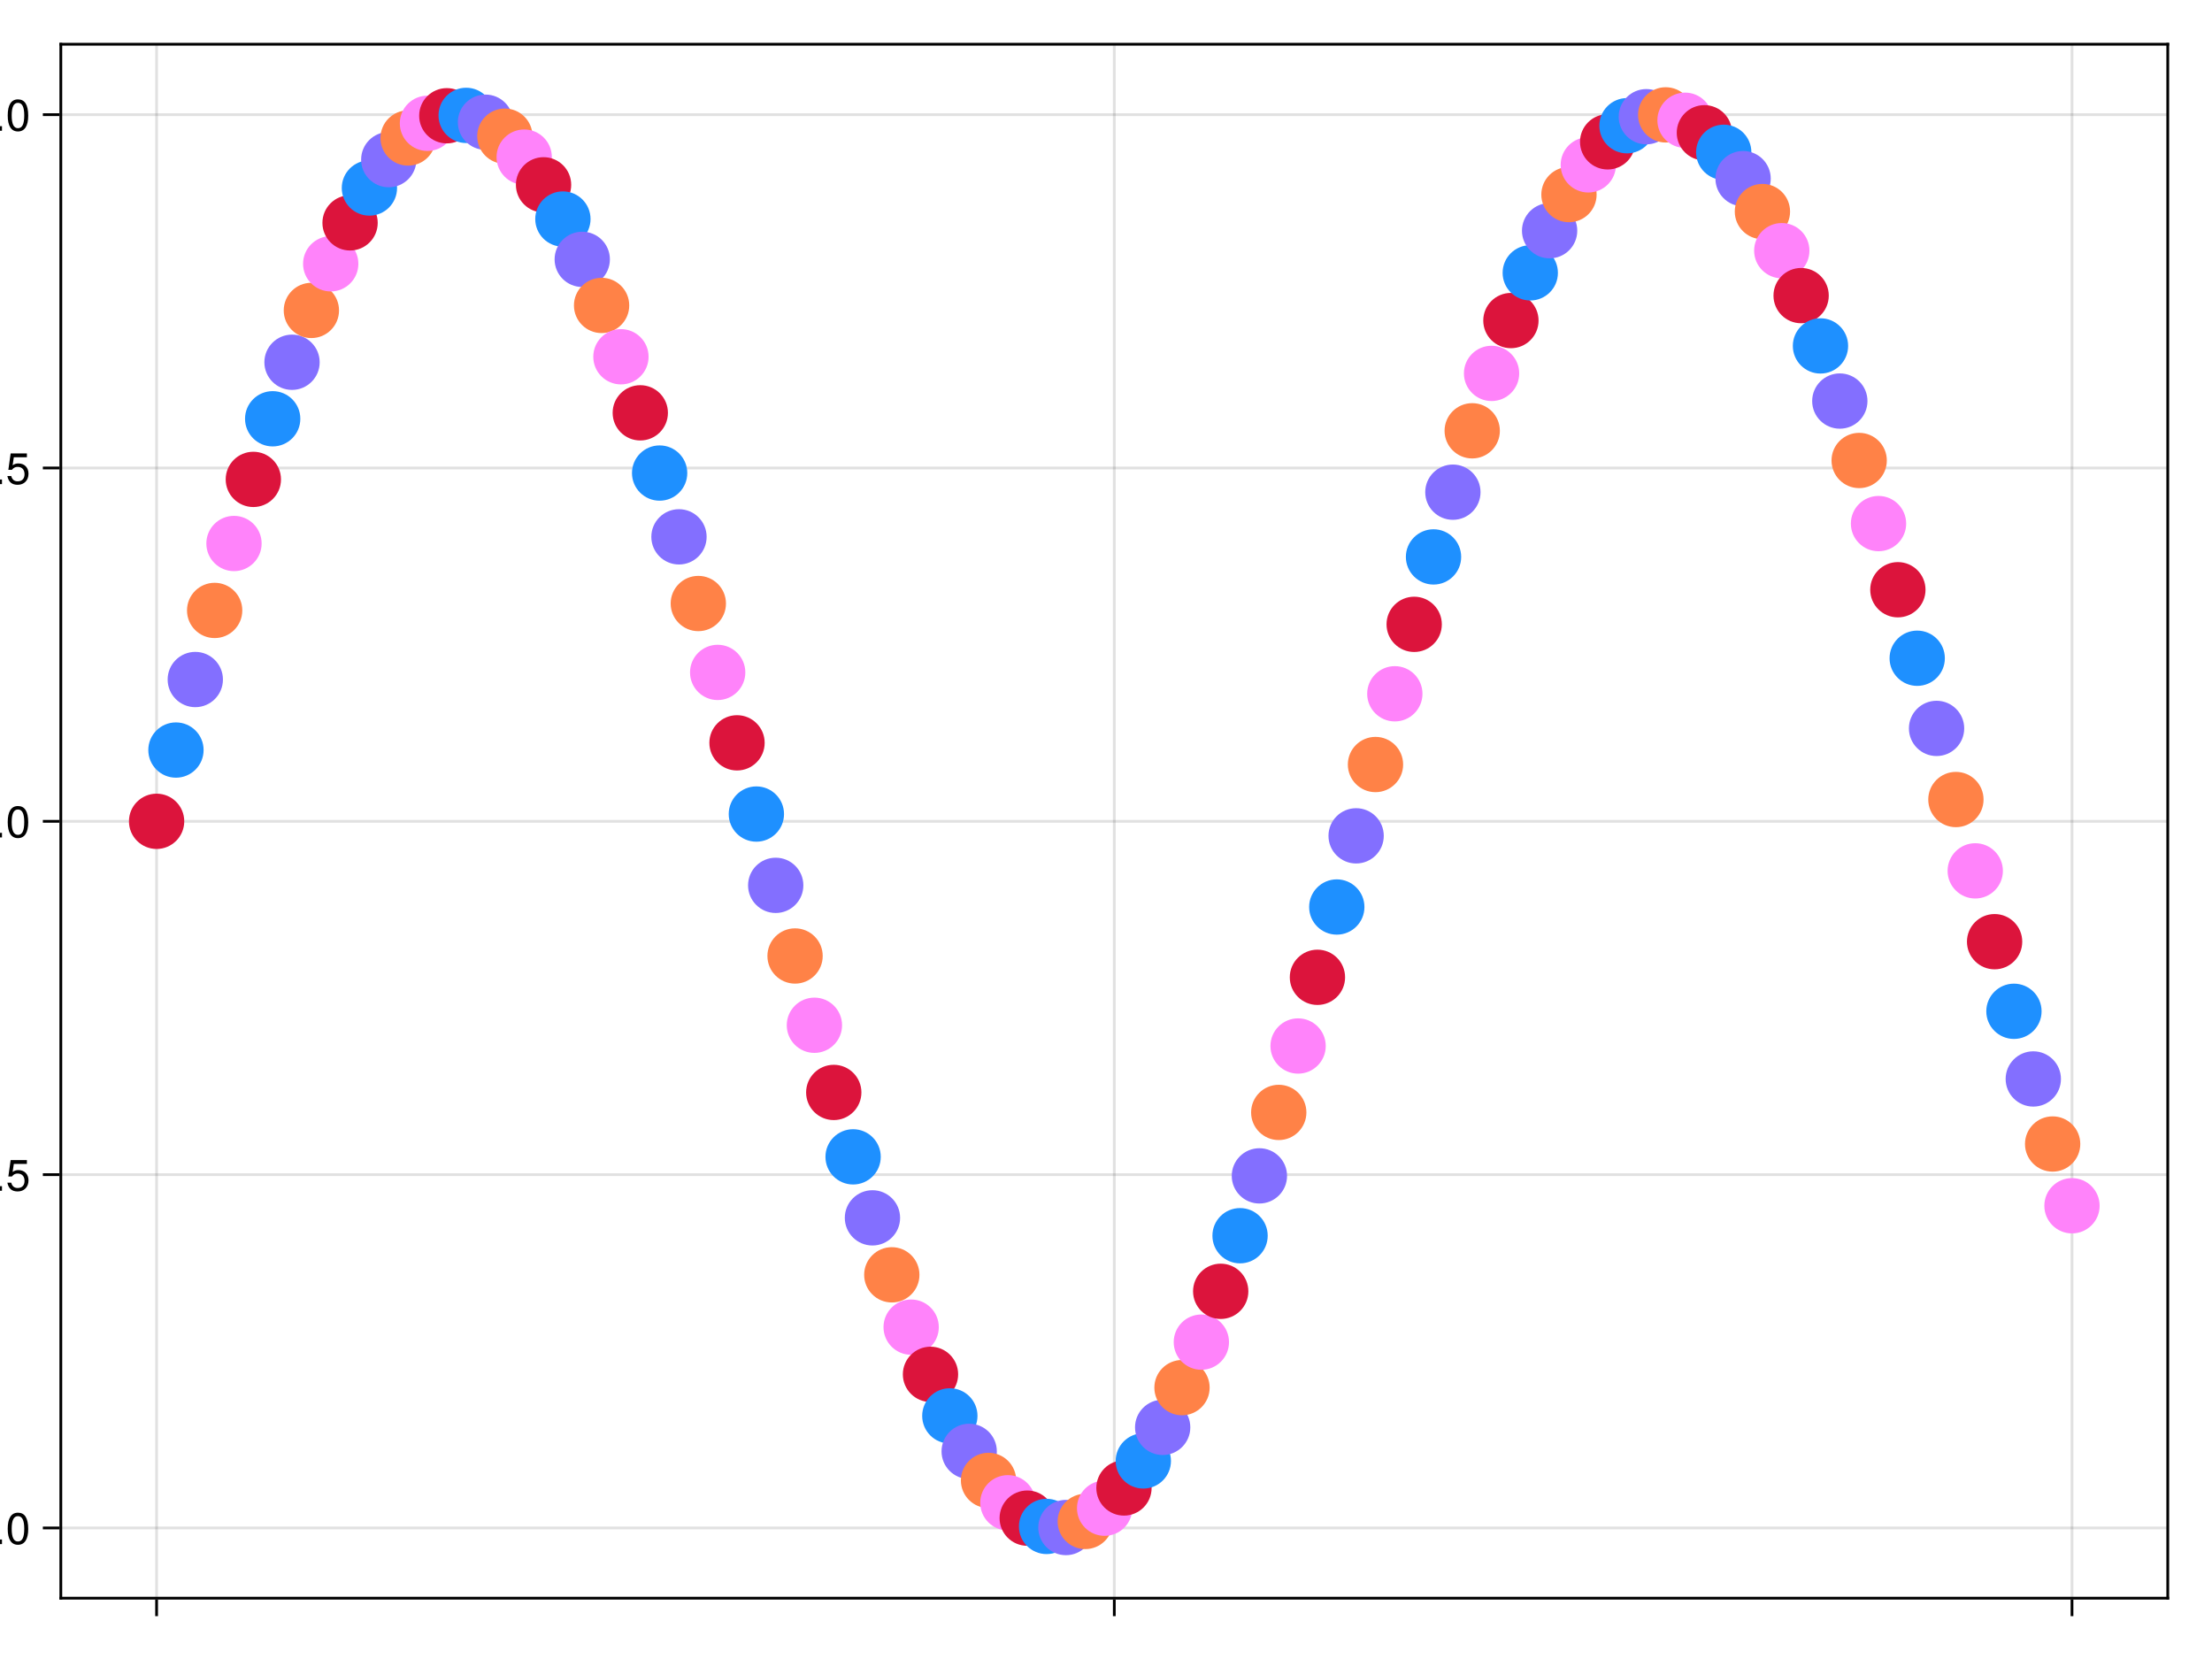 <?xml version="1.0" encoding="UTF-8"?>
<svg xmlns="http://www.w3.org/2000/svg" xmlns:xlink="http://www.w3.org/1999/xlink" width="600pt" height="450pt" viewBox="0 0 600 450" version="1.1">
<defs>
<g>
<symbol overflow="visible" id="glyph0-0-UDNvyxZ0">
<path style="stroke:none;" d="M 0.234 -8.75 C 0.234 -8.75 0.234 0 0.234 0 C 0.234 0 5.641 0 5.641 0 C 5.641 0 5.641 -8.75 5.641 -8.75 C 5.641 -8.75 0.234 -8.75 0.234 -8.75 Z M 0.859 -0.625 C 0.859 -0.625 0.859 -8.125 0.859 -8.125 C 0.859 -8.125 5.016 -8.125 5.016 -8.125 C 5.016 -8.125 5.016 -0.625 5.016 -0.625 C 5.016 -0.625 0.859 -0.625 0.859 -0.625 Z M 0.859 -0.625 "/>
</symbol>
<symbol overflow="visible" id="glyph0-1-UDNvyxZ0">
<path style="stroke:none;" d="M 2.297 0 C 2.297 0 1.047 0 1.047 0 C 1.047 0 1.047 -1.25 1.047 -1.25 C 1.047 -1.25 2.297 -1.25 2.297 -1.25 C 2.297 -1.25 2.297 0 2.297 0 Z M 2.297 0 "/>
</symbol>
<symbol overflow="visible" id="glyph1-0-UDNvyxZ0">
<path style="stroke:none;" d="M 0.234 -8.75 C 0.234 -8.75 0.234 0 0.234 0 C 0.234 0 5.641 0 5.641 0 C 5.641 0 5.641 -8.75 5.641 -8.75 C 5.641 -8.75 0.234 -8.75 0.234 -8.75 Z M 0.859 -0.625 C 0.859 -0.625 0.859 -8.125 0.859 -8.125 C 0.859 -8.125 5.016 -8.125 5.016 -8.125 C 5.016 -8.125 5.016 -0.625 5.016 -0.625 C 5.016 -0.625 0.859 -0.625 0.859 -0.625 Z M 0.859 -0.625 "/>
</symbol>
<symbol overflow="visible" id="glyph1-1-UDNvyxZ0">
<path style="stroke:none;" d="M 6.078 -4.094 C 6.078 -1.297 5.094 0.188 3.297 0.188 C 1.469 0.188 0.516 -1.297 0.516 -4.156 C 0.516 -7.016 1.469 -8.516 3.297 -8.516 C 5.141 -8.516 6.078 -7.047 6.078 -4.094 Z M 5 -4.188 C 5 -6.469 4.438 -7.578 3.297 -7.578 C 2.156 -7.578 1.594 -6.484 1.594 -4.156 C 1.594 -1.828 2.156 -0.703 3.281 -0.703 C 4.453 -0.703 5 -1.781 5 -4.188 Z M 5 -4.188 "/>
</symbol>
<symbol overflow="visible" id="glyph1-2-UDNvyxZ0">
<path style="stroke:none;" d="M 6.156 -2.812 C 6.156 -1.016 4.953 0.188 3.234 0.188 C 1.734 0.188 0.766 -0.484 0.422 -2.188 C 0.422 -2.188 1.469 -2.188 1.469 -2.188 C 1.734 -1.219 2.297 -0.75 3.219 -0.75 C 4.375 -0.75 5.078 -1.453 5.078 -2.672 C 5.078 -3.938 4.359 -4.672 3.219 -4.672 C 2.562 -4.672 2.141 -4.469 1.656 -3.875 C 1.656 -3.875 0.688 -3.875 0.688 -3.875 C 0.688 -3.875 1.312 -8.328 1.312 -8.328 C 1.312 -8.328 5.719 -8.328 5.719 -8.328 C 5.719 -8.328 5.719 -7.281 5.719 -7.281 C 5.719 -7.281 2.172 -7.281 2.172 -7.281 C 2.172 -7.281 1.844 -5.094 1.844 -5.094 C 2.328 -5.453 2.812 -5.609 3.406 -5.609 C 5.047 -5.609 6.156 -4.5 6.156 -2.812 Z M 6.156 -2.812 "/>
</symbol>
<symbol overflow="visible" id="glyph2-0-UDNvyxZ0">
<path style="stroke:none;" d="M 0.234 -8.75 C 0.234 -8.75 0.234 0 0.234 0 C 0.234 0 5.641 0 5.641 0 C 5.641 0 5.641 -8.75 5.641 -8.75 C 5.641 -8.75 0.234 -8.75 0.234 -8.75 Z M 0.859 -0.625 C 0.859 -0.625 0.859 -8.125 0.859 -8.125 C 0.859 -8.125 5.016 -8.125 5.016 -8.125 C 5.016 -8.125 5.016 -0.625 5.016 -0.625 C 5.016 -0.625 0.859 -0.625 0.859 -0.625 Z M 0.859 -0.625 "/>
</symbol>
<symbol overflow="visible" id="glyph2-1-UDNvyxZ0">
<path style="stroke:none;" d="M 2.297 0 C 2.297 0 1.047 0 1.047 0 C 1.047 0 1.047 -1.25 1.047 -1.25 C 1.047 -1.25 2.297 -1.25 2.297 -1.25 C 2.297 -1.25 2.297 0 2.297 0 Z M 2.297 0 "/>
</symbol>
<symbol overflow="visible" id="glyph3-0-UDNvyxZ0">
<path style="stroke:none;" d="M 0.234 -8.75 C 0.234 -8.75 0.234 0 0.234 0 C 0.234 0 5.641 0 5.641 0 C 5.641 0 5.641 -8.75 5.641 -8.75 C 5.641 -8.75 0.234 -8.75 0.234 -8.75 Z M 0.859 -0.625 C 0.859 -0.625 0.859 -8.125 0.859 -8.125 C 0.859 -8.125 5.016 -8.125 5.016 -8.125 C 5.016 -8.125 5.016 -0.625 5.016 -0.625 C 5.016 -0.625 0.859 -0.625 0.859 -0.625 Z M 0.859 -0.625 "/>
</symbol>
<symbol overflow="visible" id="glyph3-1-UDNvyxZ0">
<path style="stroke:none;" d="M 6.078 -4.094 C 6.078 -1.297 5.094 0.188 3.297 0.188 C 1.469 0.188 0.516 -1.297 0.516 -4.156 C 0.516 -7.016 1.469 -8.516 3.297 -8.516 C 5.141 -8.516 6.078 -7.047 6.078 -4.094 Z M 5 -4.188 C 5 -6.469 4.438 -7.578 3.297 -7.578 C 2.156 -7.578 1.594 -6.484 1.594 -4.156 C 1.594 -1.828 2.156 -0.703 3.281 -0.703 C 4.453 -0.703 5 -1.781 5 -4.188 Z M 5 -4.188 "/>
</symbol>
<symbol overflow="visible" id="glyph4-0-UDNvyxZ0">
<path style="stroke:none;" d="M 0.234 -8.75 C 0.234 -8.75 0.234 0 0.234 0 C 0.234 0 5.641 0 5.641 0 C 5.641 0 5.641 -8.75 5.641 -8.75 C 5.641 -8.75 0.234 -8.75 0.234 -8.75 Z M 0.859 -0.625 C 0.859 -0.625 0.859 -8.125 0.859 -8.125 C 0.859 -8.125 5.016 -8.125 5.016 -8.125 C 5.016 -8.125 5.016 -0.625 5.016 -0.625 C 5.016 -0.625 0.859 -0.625 0.859 -0.625 Z M 0.859 -0.625 "/>
</symbol>
<symbol overflow="visible" id="glyph4-1-UDNvyxZ0">
<path style="stroke:none;" d="M 2.297 0 C 2.297 0 1.047 0 1.047 0 C 1.047 0 1.047 -1.25 1.047 -1.25 C 1.047 -1.25 2.297 -1.25 2.297 -1.25 C 2.297 -1.25 2.297 0 2.297 0 Z M 2.297 0 "/>
</symbol>
<symbol overflow="visible" id="glyph5-0-UDNvyxZ0">
<path style="stroke:none;" d="M 0.234 -8.75 C 0.234 -8.75 0.234 0 0.234 0 C 0.234 0 5.641 0 5.641 0 C 5.641 0 5.641 -8.75 5.641 -8.75 C 5.641 -8.75 0.234 -8.75 0.234 -8.75 Z M 0.859 -0.625 C 0.859 -0.625 0.859 -8.125 0.859 -8.125 C 0.859 -8.125 5.016 -8.125 5.016 -8.125 C 5.016 -8.125 5.016 -0.625 5.016 -0.625 C 5.016 -0.625 0.859 -0.625 0.859 -0.625 Z M 0.859 -0.625 "/>
</symbol>
<symbol overflow="visible" id="glyph5-1-UDNvyxZ0">
<path style="stroke:none;" d="M 6.156 -2.812 C 6.156 -1.016 4.953 0.188 3.234 0.188 C 1.734 0.188 0.766 -0.484 0.422 -2.188 C 0.422 -2.188 1.469 -2.188 1.469 -2.188 C 1.734 -1.219 2.297 -0.75 3.219 -0.75 C 4.375 -0.75 5.078 -1.453 5.078 -2.672 C 5.078 -3.938 4.359 -4.672 3.219 -4.672 C 2.562 -4.672 2.141 -4.469 1.656 -3.875 C 1.656 -3.875 0.688 -3.875 0.688 -3.875 C 0.688 -3.875 1.312 -8.328 1.312 -8.328 C 1.312 -8.328 5.719 -8.328 5.719 -8.328 C 5.719 -8.328 5.719 -7.281 5.719 -7.281 C 5.719 -7.281 2.172 -7.281 2.172 -7.281 C 2.172 -7.281 1.844 -5.094 1.844 -5.094 C 2.328 -5.453 2.812 -5.609 3.406 -5.609 C 5.047 -5.609 6.156 -4.5 6.156 -2.812 Z M 6.156 -2.812 "/>
</symbol>
<symbol overflow="visible" id="glyph6-0-UDNvyxZ0">
<path style="stroke:none;" d="M 0.234 -8.75 C 0.234 -8.75 0.234 0 0.234 0 C 0.234 0 5.641 0 5.641 0 C 5.641 0 5.641 -8.75 5.641 -8.75 C 5.641 -8.75 0.234 -8.75 0.234 -8.75 Z M 0.859 -0.625 C 0.859 -0.625 0.859 -8.125 0.859 -8.125 C 0.859 -8.125 5.016 -8.125 5.016 -8.125 C 5.016 -8.125 5.016 -0.625 5.016 -0.625 C 5.016 -0.625 0.859 -0.625 0.859 -0.625 Z M 0.859 -0.625 "/>
</symbol>
<symbol overflow="visible" id="glyph6-1-UDNvyxZ0">
<path style="stroke:none;" d="M 2.297 0 C 2.297 0 1.047 0 1.047 0 C 1.047 0 1.047 -1.25 1.047 -1.25 C 1.047 -1.25 2.297 -1.25 2.297 -1.25 C 2.297 -1.25 2.297 0 2.297 0 Z M 2.297 0 "/>
</symbol>
<symbol overflow="visible" id="glyph7-0-UDNvyxZ0">
<path style="stroke:none;" d="M 0.234 -8.75 C 0.234 -8.75 0.234 0 0.234 0 C 0.234 0 5.641 0 5.641 0 C 5.641 0 5.641 -8.75 5.641 -8.75 C 5.641 -8.75 0.234 -8.75 0.234 -8.75 Z M 0.859 -0.625 C 0.859 -0.625 0.859 -8.125 0.859 -8.125 C 0.859 -8.125 5.016 -8.125 5.016 -8.125 C 5.016 -8.125 5.016 -0.625 5.016 -0.625 C 5.016 -0.625 0.859 -0.625 0.859 -0.625 Z M 0.859 -0.625 "/>
</symbol>
<symbol overflow="visible" id="glyph7-1-UDNvyxZ0">
<path style="stroke:none;" d="M 6.078 -4.094 C 6.078 -1.297 5.094 0.188 3.297 0.188 C 1.469 0.188 0.516 -1.297 0.516 -4.156 C 0.516 -7.016 1.469 -8.516 3.297 -8.516 C 5.141 -8.516 6.078 -7.047 6.078 -4.094 Z M 5 -4.188 C 5 -6.469 4.438 -7.578 3.297 -7.578 C 2.156 -7.578 1.594 -6.484 1.594 -4.156 C 1.594 -1.828 2.156 -0.703 3.281 -0.703 C 4.453 -0.703 5 -1.781 5 -4.188 Z M 5 -4.188 "/>
</symbol>
</g>
</defs>
<g id="surface1-UDNvyxZ0">
<rect x="0" y="0" width="600" height="450" style="fill:rgb(100%,100%,100%);fill-opacity:1;stroke:none;"/>
<path style=" stroke:none;fill-rule:nonzero;fill:rgb(100%,100%,100%);fill-opacity:1;" d="M 16.5 433.5 L 588 433.5 L 588 12 L 16.5 12 Z M 16.5 433.5 "/>
<path style="fill:none;stroke-width:1;stroke-linecap:butt;stroke-linejoin:miter;stroke:rgb(0%,0%,0%);stroke-opacity:0.12;stroke-miterlimit:2;" d="M 56.635 578 L 56.635 16 " transform="matrix(0.75,0,0,0.75,0,0)"/>
<path style="fill:none;stroke-width:1;stroke-linecap:butt;stroke-linejoin:miter;stroke:rgb(0%,0%,0%);stroke-opacity:0.12;stroke-miterlimit:2;" d="M 403 578 L 403 16 " transform="matrix(0.75,0,0,0.75,0,0)"/>
<path style="fill:none;stroke-width:1;stroke-linecap:butt;stroke-linejoin:miter;stroke:rgb(0%,0%,0%);stroke-opacity:0.12;stroke-miterlimit:2;" d="M 749.365 578 L 749.365 16 " transform="matrix(0.75,0,0,0.75,0,0)"/>
<path style="fill:none;stroke-width:1;stroke-linecap:butt;stroke-linejoin:miter;stroke:rgb(0%,0%,0%);stroke-opacity:0.12;stroke-miterlimit:2;" d="M 22 552.609 L 784 552.609 " transform="matrix(0.75,0,0,0.75,0,0)"/>
<path style="fill:none;stroke-width:1;stroke-linecap:butt;stroke-linejoin:miter;stroke:rgb(0%,0%,0%);stroke-opacity:0.12;stroke-miterlimit:2;" d="M 22 424.828 L 784 424.828 " transform="matrix(0.75,0,0,0.75,0,0)"/>
<path style="fill:none;stroke-width:1;stroke-linecap:butt;stroke-linejoin:miter;stroke:rgb(0%,0%,0%);stroke-opacity:0.12;stroke-miterlimit:2;" d="M 22 297.042 L 784 297.042 " transform="matrix(0.75,0,0,0.75,0,0)"/>
<path style="fill:none;stroke-width:1;stroke-linecap:butt;stroke-linejoin:miter;stroke:rgb(0%,0%,0%);stroke-opacity:0.12;stroke-miterlimit:2;" d="M 22 169.255 L 784 169.255 " transform="matrix(0.75,0,0,0.75,0,0)"/>
<path style="fill:none;stroke-width:1;stroke-linecap:butt;stroke-linejoin:miter;stroke:rgb(0%,0%,0%);stroke-opacity:0.12;stroke-miterlimit:2;" d="M 22 41.469 L 784 41.469 " transform="matrix(0.75,0,0,0.75,0,0)"/>
<g style="fill:rgb(0%,0%,0%);fill-opacity:1;">
  <use xlink:href="#glyph0-1-UDNvyxZ0" x="-1.758" y="418.832"/>
</g>
<g style="fill:rgb(0%,0%,0%);fill-opacity:1;">
  <use xlink:href="#glyph1-1-UDNvyxZ0" x="1.578" y="418.832"/>
</g>
<g style="fill:rgb(0%,0%,0%);fill-opacity:1;">
  <use xlink:href="#glyph0-1-UDNvyxZ0" x="-1.758" y="322.992"/>
</g>
<g style="fill:rgb(0%,0%,0%);fill-opacity:1;">
  <use xlink:href="#glyph1-2-UDNvyxZ0" x="1.578" y="322.992"/>
</g>
<g style="fill:rgb(0%,0%,0%);fill-opacity:1;">
  <use xlink:href="#glyph2-1-UDNvyxZ0" x="-1.758" y="227.152"/>
</g>
<g style="fill:rgb(0%,0%,0%);fill-opacity:1;">
  <use xlink:href="#glyph3-1-UDNvyxZ0" x="1.578" y="227.152"/>
</g>
<g style="fill:rgb(0%,0%,0%);fill-opacity:1;">
  <use xlink:href="#glyph4-1-UDNvyxZ0" x="-1.758" y="131.312"/>
</g>
<g style="fill:rgb(0%,0%,0%);fill-opacity:1;">
  <use xlink:href="#glyph5-1-UDNvyxZ0" x="1.578" y="131.312"/>
</g>
<g style="fill:rgb(0%,0%,0%);fill-opacity:1;">
  <use xlink:href="#glyph6-1-UDNvyxZ0" x="-1.758" y="35.473"/>
</g>
<g style="fill:rgb(0%,0%,0%);fill-opacity:1;">
  <use xlink:href="#glyph7-1-UDNvyxZ0" x="1.578" y="35.473"/>
</g>
<path style=" stroke:none;fill-rule:nonzero;fill:rgb(86.275%,7.843%,23.529%);fill-opacity:1;" d="M 49.977 222.781 C 49.977 226.922 46.621 230.281 42.477 230.281 C 38.336 230.281 34.977 226.922 34.977 222.781 C 34.977 218.637 38.336 215.281 42.477 215.281 C 46.621 215.281 49.977 218.637 49.977 222.781 "/>
<path style=" stroke:none;fill-rule:nonzero;fill:rgb(11.765%,56.471%,100%);fill-opacity:1;" d="M 55.227 203.449 C 55.227 207.594 51.867 210.949 47.727 210.949 C 43.582 210.949 40.227 207.594 40.227 203.449 C 40.227 199.309 43.582 195.949 47.727 195.949 C 51.867 195.949 55.227 199.309 55.227 203.449 "/>
<path style=" stroke:none;fill-rule:nonzero;fill:rgb(51.373%,43.529%,100%);fill-opacity:1;" d="M 60.473 184.32 C 60.473 188.461 57.117 191.82 52.973 191.82 C 48.832 191.82 45.473 188.461 45.473 184.32 C 45.473 180.176 48.832 176.82 52.973 176.82 C 57.117 176.82 60.473 180.176 60.473 184.32 "/>
<path style=" stroke:none;fill-rule:nonzero;fill:rgb(100%,50.98%,27.843%);fill-opacity:1;" d="M 65.723 165.578 C 65.723 169.723 62.363 173.078 58.223 173.078 C 54.078 173.078 50.723 169.723 50.723 165.578 C 50.723 161.438 54.078 158.078 58.223 158.078 C 62.363 158.078 65.723 161.438 65.723 165.578 "/>
<path style=" stroke:none;fill-rule:nonzero;fill:rgb(100%,51.373%,98.039%);fill-opacity:1;" d="M 70.969 147.422 C 70.969 151.566 67.609 154.922 63.469 154.922 C 59.328 154.922 55.969 151.566 55.969 147.422 C 55.969 143.281 59.328 139.922 63.469 139.922 C 67.609 139.922 70.969 143.281 70.969 147.422 "/>
<path style=" stroke:none;fill-rule:nonzero;fill:rgb(86.275%,7.843%,23.529%);fill-opacity:1;" d="M 76.219 130.035 C 76.219 134.176 72.859 137.535 68.719 137.535 C 64.574 137.535 61.219 134.176 61.219 130.035 C 61.219 125.895 64.574 122.535 68.719 122.535 C 72.859 122.535 76.219 125.895 76.219 130.035 "/>
<path style=" stroke:none;fill-rule:nonzero;fill:rgb(11.765%,56.471%,100%);fill-opacity:1;" d="M 81.465 113.594 C 81.465 117.734 78.105 121.094 73.965 121.094 C 69.824 121.094 66.465 117.734 66.465 113.594 C 66.465 109.449 69.824 106.094 73.965 106.094 C 78.105 106.094 81.465 109.449 81.465 113.594 "/>
<path style=" stroke:none;fill-rule:nonzero;fill:rgb(51.373%,43.529%,100%);fill-opacity:1;" d="M 86.711 98.262 C 86.711 102.406 83.355 105.762 79.211 105.762 C 75.07 105.762 71.711 102.406 71.711 98.262 C 71.711 94.121 75.07 90.762 79.211 90.762 C 83.355 90.762 86.711 94.121 86.711 98.262 "/>
<path style=" stroke:none;fill-rule:nonzero;fill:rgb(100%,50.98%,27.843%);fill-opacity:1;" d="M 91.961 84.203 C 91.961 88.344 88.602 91.703 84.461 91.703 C 80.32 91.703 76.961 88.344 76.961 84.203 C 76.961 80.059 80.32 76.703 84.461 76.703 C 88.602 76.703 91.961 80.059 91.961 84.203 "/>
<path style=" stroke:none;fill-rule:nonzero;fill:rgb(100%,51.373%,98.039%);fill-opacity:1;" d="M 97.207 71.555 C 97.207 75.695 93.852 79.055 89.707 79.055 C 85.566 79.055 82.207 75.695 82.207 71.555 C 82.207 67.414 85.566 64.055 89.707 64.055 C 93.852 64.055 97.207 67.414 97.207 71.555 "/>
<path style=" stroke:none;fill-rule:nonzero;fill:rgb(86.275%,7.843%,23.529%);fill-opacity:1;" d="M 102.457 60.449 C 102.457 64.59 99.098 67.949 94.957 67.949 C 90.816 67.949 87.457 64.59 87.457 60.449 C 87.457 56.309 90.816 52.949 94.957 52.949 C 99.098 52.949 102.457 56.309 102.457 60.449 "/>
<path style=" stroke:none;fill-rule:nonzero;fill:rgb(11.765%,56.471%,100%);fill-opacity:1;" d="M 107.703 50.996 C 107.703 55.141 104.348 58.496 100.203 58.496 C 96.062 58.496 92.703 55.141 92.703 50.996 C 92.703 46.855 96.062 43.496 100.203 43.496 C 104.348 43.496 107.703 46.855 107.703 50.996 "/>
<path style=" stroke:none;fill-rule:nonzero;fill:rgb(51.373%,43.529%,100%);fill-opacity:1;" d="M 112.953 43.297 C 112.953 47.441 109.594 50.797 105.453 50.797 C 101.309 50.797 97.953 47.441 97.953 43.297 C 97.953 39.156 101.309 35.797 105.453 35.797 C 109.594 35.797 112.953 39.156 112.953 43.297 "/>
<path style=" stroke:none;fill-rule:nonzero;fill:rgb(100%,50.98%,27.843%);fill-opacity:1;" d="M 118.199 37.43 C 118.199 41.57 114.844 44.93 110.699 44.93 C 106.559 44.93 103.199 41.57 103.199 37.43 C 103.199 33.285 106.559 29.93 110.699 29.93 C 114.844 29.93 118.199 33.285 118.199 37.43 "/>
<path style=" stroke:none;fill-rule:nonzero;fill:rgb(100%,51.373%,98.039%);fill-opacity:1;" d="M 123.449 33.449 C 123.449 37.59 120.09 40.949 115.949 40.949 C 111.805 40.949 108.449 37.59 108.449 33.449 C 108.449 29.305 111.805 25.949 115.949 25.949 C 120.09 25.949 123.449 29.305 123.449 33.449 "/>
<path style=" stroke:none;fill-rule:nonzero;fill:rgb(86.275%,7.843%,23.529%);fill-opacity:1;" d="M 128.695 31.398 C 128.695 35.539 125.34 38.898 121.195 38.898 C 117.055 38.898 113.695 35.539 113.695 31.398 C 113.695 27.254 117.055 23.898 121.195 23.898 C 125.34 23.898 128.695 27.254 128.695 31.398 "/>
<path style=" stroke:none;fill-rule:nonzero;fill:rgb(11.765%,56.471%,100%);fill-opacity:1;" d="M 133.945 31.297 C 133.945 35.441 130.586 38.797 126.445 38.797 C 122.301 38.797 118.945 35.441 118.945 31.297 C 118.945 27.156 122.301 23.797 126.445 23.797 C 130.586 23.797 133.945 27.156 133.945 31.297 "/>
<path style=" stroke:none;fill-rule:nonzero;fill:rgb(51.373%,43.529%,100%);fill-opacity:1;" d="M 139.191 33.148 C 139.191 37.293 135.836 40.648 131.691 40.648 C 127.551 40.648 124.191 37.293 124.191 33.148 C 124.191 29.008 127.551 25.648 131.691 25.648 C 135.836 25.648 139.191 29.008 139.191 33.148 "/>
<path style=" stroke:none;fill-rule:nonzero;fill:rgb(100%,50.98%,27.843%);fill-opacity:1;" d="M 144.441 36.938 C 144.441 41.078 141.082 44.438 136.941 44.438 C 132.797 44.438 129.441 41.078 129.441 36.938 C 129.441 32.793 132.797 29.438 136.941 29.438 C 141.082 29.438 144.441 32.793 144.441 36.938 "/>
<path style=" stroke:none;fill-rule:nonzero;fill:rgb(100%,51.373%,98.039%);fill-opacity:1;" d="M 149.688 42.617 C 149.688 46.758 146.332 50.117 142.188 50.117 C 138.047 50.117 134.688 46.758 134.688 42.617 C 134.688 38.473 138.047 35.117 142.188 35.117 C 146.332 35.117 149.688 38.473 149.688 42.617 "/>
<path style=" stroke:none;fill-rule:nonzero;fill:rgb(86.275%,7.843%,23.529%);fill-opacity:1;" d="M 154.938 50.133 C 154.938 54.273 151.578 57.633 147.438 57.633 C 143.293 57.633 139.938 54.273 139.938 50.133 C 139.938 45.992 143.293 42.633 147.438 42.633 C 151.578 42.633 154.938 45.992 154.938 50.133 "/>
<path style=" stroke:none;fill-rule:nonzero;fill:rgb(11.765%,56.471%,100%);fill-opacity:1;" d="M 160.184 59.41 C 160.184 63.551 156.824 66.91 152.684 66.91 C 148.543 66.91 145.184 63.551 145.184 59.41 C 145.184 55.27 148.543 51.91 152.684 51.91 C 156.824 51.91 160.184 55.27 160.184 59.41 "/>
<path style=" stroke:none;fill-rule:nonzero;fill:rgb(51.373%,43.529%,100%);fill-opacity:1;" d="M 165.434 70.352 C 165.434 74.496 162.074 77.852 157.934 77.852 C 153.789 77.852 150.434 74.496 150.434 70.352 C 150.434 66.211 153.789 62.852 157.934 62.852 C 162.074 62.852 165.434 66.211 165.434 70.352 "/>
<path style=" stroke:none;fill-rule:nonzero;fill:rgb(100%,50.98%,27.843%);fill-opacity:1;" d="M 170.68 82.848 C 170.68 86.992 167.32 90.348 163.18 90.348 C 159.039 90.348 155.68 86.992 155.68 82.848 C 155.68 78.707 159.039 75.348 163.18 75.348 C 167.32 75.348 170.68 78.707 170.68 82.848 "/>
<path style=" stroke:none;fill-rule:nonzero;fill:rgb(100%,51.373%,98.039%);fill-opacity:1;" d="M 175.926 96.77 C 175.926 100.914 172.57 104.27 168.426 104.27 C 164.285 104.27 160.926 100.914 160.926 96.77 C 160.926 92.629 164.285 89.27 168.426 89.27 C 172.57 89.27 175.926 92.629 175.926 96.77 "/>
<path style=" stroke:none;fill-rule:nonzero;fill:rgb(86.275%,7.843%,23.529%);fill-opacity:1;" d="M 181.176 111.98 C 181.176 116.121 177.816 119.48 173.676 119.48 C 169.535 119.48 166.176 116.121 166.176 111.98 C 166.176 107.836 169.535 104.48 173.676 104.48 C 177.816 104.48 181.176 107.836 181.176 111.98 "/>
<path style=" stroke:none;fill-rule:nonzero;fill:rgb(11.765%,56.471%,100%);fill-opacity:1;" d="M 186.422 128.316 C 186.422 132.457 183.066 135.816 178.922 135.816 C 174.781 135.816 171.422 132.457 171.422 128.316 C 171.422 124.172 174.781 120.816 178.922 120.816 C 183.066 120.816 186.422 124.172 186.422 128.316 "/>
<path style=" stroke:none;fill-rule:nonzero;fill:rgb(51.373%,43.529%,100%);fill-opacity:1;" d="M 191.672 145.617 C 191.672 149.758 188.312 153.117 184.172 153.117 C 180.031 153.117 176.672 149.758 176.672 145.617 C 176.672 141.473 180.031 138.117 184.172 138.117 C 188.312 138.117 191.672 141.473 191.672 145.617 "/>
<path style=" stroke:none;fill-rule:nonzero;fill:rgb(100%,50.98%,27.843%);fill-opacity:1;" d="M 196.918 163.703 C 196.918 167.844 193.562 171.203 189.418 171.203 C 185.277 171.203 181.918 167.844 181.918 163.703 C 181.918 159.559 185.277 156.203 189.418 156.203 C 193.562 156.203 196.918 159.559 196.918 163.703 "/>
<path style=" stroke:none;fill-rule:nonzero;fill:rgb(100%,51.373%,98.039%);fill-opacity:1;" d="M 202.168 182.391 C 202.168 186.531 198.809 189.891 194.668 189.891 C 190.523 189.891 187.168 186.531 187.168 182.391 C 187.168 178.25 190.523 174.891 194.668 174.891 C 198.809 174.891 202.168 178.25 202.168 182.391 "/>
<path style=" stroke:none;fill-rule:nonzero;fill:rgb(86.275%,7.843%,23.529%);fill-opacity:1;" d="M 207.414 201.492 C 207.414 205.633 204.059 208.992 199.914 208.992 C 195.773 208.992 192.414 205.633 192.414 201.492 C 192.414 197.348 195.773 193.992 199.914 193.992 C 204.059 193.992 207.414 197.348 207.414 201.492 "/>
<path style=" stroke:none;fill-rule:nonzero;fill:rgb(11.765%,56.471%,100%);fill-opacity:1;" d="M 212.664 220.809 C 212.664 224.953 209.305 228.309 205.164 228.309 C 201.02 228.309 197.664 224.953 197.664 220.809 C 197.664 216.668 201.02 213.309 205.164 213.309 C 209.305 213.309 212.664 216.668 212.664 220.809 "/>
<path style=" stroke:none;fill-rule:nonzero;fill:rgb(51.373%,43.529%,100%);fill-opacity:1;" d="M 217.91 240.148 C 217.91 244.289 214.555 247.648 210.41 247.648 C 206.27 247.648 202.91 244.289 202.91 240.148 C 202.91 236.004 206.27 232.648 210.41 232.648 C 214.555 232.648 217.91 236.004 217.91 240.148 "/>
<path style=" stroke:none;fill-rule:nonzero;fill:rgb(100%,50.98%,27.843%);fill-opacity:1;" d="M 223.16 259.309 C 223.16 263.449 219.801 266.809 215.66 266.809 C 211.516 266.809 208.16 263.449 208.16 259.309 C 208.16 255.164 211.516 251.809 215.66 251.809 C 219.801 251.809 223.16 255.164 223.16 259.309 "/>
<path style=" stroke:none;fill-rule:nonzero;fill:rgb(100%,51.373%,98.039%);fill-opacity:1;" d="M 228.406 278.098 C 228.406 282.238 225.051 285.598 220.906 285.598 C 216.766 285.598 213.406 282.238 213.406 278.098 C 213.406 273.953 216.766 270.598 220.906 270.598 C 225.051 270.598 228.406 273.953 228.406 278.098 "/>
<path style=" stroke:none;fill-rule:nonzero;fill:rgb(86.275%,7.843%,23.529%);fill-opacity:1;" d="M 233.656 296.32 C 233.656 300.461 230.297 303.82 226.156 303.82 C 222.012 303.82 218.656 300.461 218.656 296.32 C 218.656 292.18 222.012 288.82 226.156 288.82 C 230.297 288.82 233.656 292.18 233.656 296.32 "/>
<path style=" stroke:none;fill-rule:nonzero;fill:rgb(11.765%,56.471%,100%);fill-opacity:1;" d="M 238.902 313.793 C 238.902 317.938 235.547 321.293 231.402 321.293 C 227.262 321.293 223.902 317.938 223.902 313.793 C 223.902 309.652 227.262 306.293 231.402 306.293 C 235.547 306.293 238.902 309.652 238.902 313.793 "/>
<path style=" stroke:none;fill-rule:nonzero;fill:rgb(51.373%,43.529%,100%);fill-opacity:1;" d="M 244.152 330.34 C 244.152 334.484 240.793 337.84 236.652 337.84 C 232.508 337.84 229.152 334.484 229.152 330.34 C 229.152 326.199 232.508 322.84 236.652 322.84 C 240.793 322.84 244.152 326.199 244.152 330.34 "/>
<path style=" stroke:none;fill-rule:nonzero;fill:rgb(100%,50.98%,27.843%);fill-opacity:1;" d="M 249.398 345.793 C 249.398 349.934 246.039 353.293 241.898 353.293 C 237.758 353.293 234.398 349.934 234.398 345.793 C 234.398 341.648 237.758 338.293 241.898 338.293 C 246.039 338.293 249.398 341.648 249.398 345.793 "/>
<path style=" stroke:none;fill-rule:nonzero;fill:rgb(100%,51.373%,98.039%);fill-opacity:1;" d="M 254.648 359.988 C 254.648 364.129 251.289 367.488 247.148 367.488 C 243.004 367.488 239.648 364.129 239.648 359.988 C 239.648 355.848 243.004 352.488 247.148 352.488 C 251.289 352.488 254.648 355.848 254.648 359.988 "/>
<path style=" stroke:none;fill-rule:nonzero;fill:rgb(86.275%,7.843%,23.529%);fill-opacity:1;" d="M 259.895 372.785 C 259.895 376.926 256.535 380.285 252.395 380.285 C 248.254 380.285 244.895 376.926 244.895 372.785 C 244.895 368.645 248.254 365.285 252.395 365.285 C 256.535 365.285 259.895 368.645 259.895 372.785 "/>
<path style=" stroke:none;fill-rule:nonzero;fill:rgb(11.765%,56.471%,100%);fill-opacity:1;" d="M 265.141 384.055 C 265.141 388.195 261.785 391.555 257.641 391.555 C 253.5 391.555 250.141 388.195 250.141 384.055 C 250.141 379.91 253.5 376.555 257.641 376.555 C 261.785 376.555 265.141 379.91 265.141 384.055 "/>
<path style=" stroke:none;fill-rule:nonzero;fill:rgb(51.373%,43.529%,100%);fill-opacity:1;" d="M 270.391 393.68 C 270.391 397.82 267.031 401.18 262.891 401.18 C 258.75 401.18 255.391 397.82 255.391 393.68 C 255.391 389.535 258.75 386.18 262.891 386.18 C 267.031 386.18 270.391 389.535 270.391 393.68 "/>
<path style=" stroke:none;fill-rule:nonzero;fill:rgb(100%,50.98%,27.843%);fill-opacity:1;" d="M 275.637 401.559 C 275.637 405.703 272.281 409.059 268.137 409.059 C 263.996 409.059 260.637 405.703 260.637 401.559 C 260.637 397.418 263.996 394.059 268.137 394.059 C 272.281 394.059 275.637 397.418 275.637 401.559 "/>
<path style=" stroke:none;fill-rule:nonzero;fill:rgb(100%,51.373%,98.039%);fill-opacity:1;" d="M 280.887 407.621 C 280.887 411.762 277.527 415.121 273.387 415.121 C 269.246 415.121 265.887 411.762 265.887 407.621 C 265.887 403.477 269.246 400.121 273.387 400.121 C 277.527 400.121 280.887 403.477 280.887 407.621 "/>
<path style=" stroke:none;fill-rule:nonzero;fill:rgb(86.275%,7.843%,23.529%);fill-opacity:1;" d="M 286.133 411.793 C 286.133 415.938 282.777 419.293 278.633 419.293 C 274.492 419.293 271.133 415.938 271.133 411.793 C 271.133 407.652 274.492 404.293 278.633 404.293 C 282.777 404.293 286.133 407.652 286.133 411.793 "/>
<path style=" stroke:none;fill-rule:nonzero;fill:rgb(11.765%,56.471%,100%);fill-opacity:1;" d="M 291.383 414.043 C 291.383 418.184 288.023 421.543 283.883 421.543 C 279.738 421.543 276.383 418.184 276.383 414.043 C 276.383 409.898 279.738 406.543 283.883 406.543 C 288.023 406.543 291.383 409.898 291.383 414.043 "/>
<path style=" stroke:none;fill-rule:nonzero;fill:rgb(51.373%,43.529%,100%);fill-opacity:1;" d="M 296.629 414.34 C 296.629 418.484 293.273 421.84 289.129 421.84 C 284.988 421.84 281.629 418.484 281.629 414.34 C 281.629 410.199 284.988 406.84 289.129 406.84 C 293.273 406.84 296.629 410.199 296.629 414.34 "/>
<path style=" stroke:none;fill-rule:nonzero;fill:rgb(100%,50.98%,27.843%);fill-opacity:1;" d="M 301.879 412.688 C 301.879 416.828 298.52 420.188 294.379 420.188 C 290.234 420.188 286.879 416.828 286.879 412.688 C 286.879 408.543 290.234 405.188 294.379 405.188 C 298.52 405.188 301.879 408.543 301.879 412.688 "/>
<path style=" stroke:none;fill-rule:nonzero;fill:rgb(100%,51.373%,98.039%);fill-opacity:1;" d="M 307.125 409.098 C 307.125 413.238 303.77 416.598 299.625 416.598 C 295.484 416.598 292.125 413.238 292.125 409.098 C 292.125 404.953 295.484 401.598 299.625 401.598 C 303.77 401.598 307.125 404.953 307.125 409.098 "/>
<path style=" stroke:none;fill-rule:nonzero;fill:rgb(86.275%,7.843%,23.529%);fill-opacity:1;" d="M 312.375 403.605 C 312.375 407.75 309.016 411.105 304.875 411.105 C 300.73 411.105 297.375 407.75 297.375 403.605 C 297.375 399.465 300.73 396.105 304.875 396.105 C 309.016 396.105 312.375 399.465 312.375 403.605 "/>
<path style=" stroke:none;fill-rule:nonzero;fill:rgb(11.765%,56.471%,100%);fill-opacity:1;" d="M 317.621 396.273 C 317.621 400.414 314.266 403.773 310.121 403.773 C 305.98 403.773 302.621 400.414 302.621 396.273 C 302.621 392.133 305.98 388.773 310.121 388.773 C 314.266 388.773 317.621 392.133 317.621 396.273 "/>
<path style=" stroke:none;fill-rule:nonzero;fill:rgb(51.373%,43.529%,100%);fill-opacity:1;" d="M 322.871 387.172 C 322.871 391.312 319.512 394.672 315.371 394.672 C 311.227 394.672 307.871 391.312 307.871 387.172 C 307.871 383.027 311.227 379.672 315.371 379.672 C 319.512 379.672 322.871 383.027 322.871 387.172 "/>
<path style=" stroke:none;fill-rule:nonzero;fill:rgb(100%,50.98%,27.843%);fill-opacity:1;" d="M 328.117 376.395 C 328.117 380.535 324.762 383.895 320.617 383.895 C 316.477 383.895 313.117 380.535 313.117 376.395 C 313.117 372.25 316.477 368.895 320.617 368.895 C 324.762 368.895 328.117 372.25 328.117 376.395 "/>
<path style=" stroke:none;fill-rule:nonzero;fill:rgb(100%,51.373%,98.039%);fill-opacity:1;" d="M 333.367 364.051 C 333.367 368.191 330.008 371.551 325.867 371.551 C 321.723 371.551 318.367 368.191 318.367 364.051 C 318.367 359.906 321.723 356.551 325.867 356.551 C 330.008 356.551 333.367 359.906 333.367 364.051 "/>
<path style=" stroke:none;fill-rule:nonzero;fill:rgb(86.275%,7.843%,23.529%);fill-opacity:1;" d="M 338.613 350.266 C 338.613 354.406 335.254 357.766 331.113 357.766 C 326.973 357.766 323.613 354.406 323.613 350.266 C 323.613 346.125 326.973 342.766 331.113 342.766 C 335.254 342.766 338.613 346.125 338.613 350.266 "/>
<path style=" stroke:none;fill-rule:nonzero;fill:rgb(11.765%,56.471%,100%);fill-opacity:1;" d="M 343.863 335.184 C 343.863 339.324 340.504 342.684 336.363 342.684 C 332.219 342.684 328.863 339.324 328.863 335.184 C 328.863 331.039 332.219 327.684 336.363 327.684 C 340.504 327.684 343.863 331.039 343.863 335.184 "/>
<path style=" stroke:none;fill-rule:nonzero;fill:rgb(51.373%,43.529%,100%);fill-opacity:1;" d="M 349.109 318.953 C 349.109 323.094 345.75 326.453 341.609 326.453 C 337.469 326.453 334.109 323.094 334.109 318.953 C 334.109 314.812 337.469 311.453 341.609 311.453 C 345.75 311.453 349.109 314.812 349.109 318.953 "/>
<path style=" stroke:none;fill-rule:nonzero;fill:rgb(100%,50.98%,27.843%);fill-opacity:1;" d="M 354.359 301.742 C 354.359 305.887 351 309.242 346.859 309.242 C 342.715 309.242 339.359 305.887 339.359 301.742 C 339.359 297.602 342.715 294.242 346.859 294.242 C 351 294.242 354.359 297.602 354.359 301.742 "/>
<path style=" stroke:none;fill-rule:nonzero;fill:rgb(100%,51.373%,98.039%);fill-opacity:1;" d="M 359.605 283.727 C 359.605 287.871 356.246 291.227 352.105 291.227 C 347.965 291.227 344.605 287.871 344.605 283.727 C 344.605 279.586 347.965 276.227 352.105 276.227 C 356.246 276.227 359.605 279.586 359.605 283.727 "/>
<path style=" stroke:none;fill-rule:nonzero;fill:rgb(86.275%,7.843%,23.529%);fill-opacity:1;" d="M 364.852 265.094 C 364.852 269.234 361.496 272.594 357.352 272.594 C 353.211 272.594 349.852 269.234 349.852 265.094 C 349.852 260.949 353.211 257.594 357.352 257.594 C 361.496 257.594 364.852 260.949 364.852 265.094 "/>
<path style=" stroke:none;fill-rule:nonzero;fill:rgb(11.765%,56.471%,100%);fill-opacity:1;" d="M 370.102 246.023 C 370.102 250.168 366.742 253.523 362.602 253.523 C 358.461 253.523 355.102 250.168 355.102 246.023 C 355.102 241.883 358.461 238.523 362.602 238.523 C 366.742 238.523 370.102 241.883 370.102 246.023 "/>
<path style=" stroke:none;fill-rule:nonzero;fill:rgb(51.373%,43.529%,100%);fill-opacity:1;" d="M 375.348 226.719 C 375.348 230.863 371.992 234.219 367.848 234.219 C 363.707 234.219 360.348 230.863 360.348 226.719 C 360.348 222.578 363.707 219.219 367.848 219.219 C 371.992 219.219 375.348 222.578 375.348 226.719 "/>
<path style=" stroke:none;fill-rule:nonzero;fill:rgb(100%,50.98%,27.843%);fill-opacity:1;" d="M 380.598 207.375 C 380.598 211.516 377.238 214.875 373.098 214.875 C 368.953 214.875 365.598 211.516 365.598 207.375 C 365.598 203.234 368.953 199.875 373.098 199.875 C 377.238 199.875 380.598 203.234 380.598 207.375 "/>
<path style=" stroke:none;fill-rule:nonzero;fill:rgb(100%,51.373%,98.039%);fill-opacity:1;" d="M 385.844 188.188 C 385.844 192.328 382.488 195.688 378.344 195.688 C 374.203 195.688 370.844 192.328 370.844 188.188 C 370.844 184.047 374.203 180.688 378.344 180.688 C 382.488 180.688 385.844 184.047 385.844 188.188 "/>
<path style=" stroke:none;fill-rule:nonzero;fill:rgb(86.275%,7.843%,23.529%);fill-opacity:1;" d="M 391.094 169.352 C 391.094 173.496 387.734 176.852 383.594 176.852 C 379.449 176.852 376.094 173.496 376.094 169.352 C 376.094 165.211 379.449 161.852 383.594 161.852 C 387.734 161.852 391.094 165.211 391.094 169.352 "/>
<path style=" stroke:none;fill-rule:nonzero;fill:rgb(11.765%,56.471%,100%);fill-opacity:1;" d="M 396.34 151.062 C 396.34 155.203 392.984 158.562 388.84 158.562 C 384.699 158.562 381.34 155.203 381.34 151.062 C 381.34 146.922 384.699 143.562 388.84 143.562 C 392.984 143.562 396.34 146.922 396.34 151.062 "/>
<path style=" stroke:none;fill-rule:nonzero;fill:rgb(51.373%,43.529%,100%);fill-opacity:1;" d="M 401.59 133.504 C 401.59 137.645 398.23 141.004 394.09 141.004 C 389.945 141.004 386.59 137.645 386.59 133.504 C 386.59 129.359 389.945 126.004 394.09 126.004 C 398.23 126.004 401.59 129.359 401.59 133.504 "/>
<path style=" stroke:none;fill-rule:nonzero;fill:rgb(100%,50.98%,27.843%);fill-opacity:1;" d="M 406.836 116.855 C 406.836 120.996 403.48 124.355 399.336 124.355 C 395.195 124.355 391.836 120.996 391.836 116.855 C 391.836 112.711 395.195 109.355 399.336 109.355 C 403.48 109.355 406.836 112.711 406.836 116.855 "/>
<path style=" stroke:none;fill-rule:nonzero;fill:rgb(100%,51.373%,98.039%);fill-opacity:1;" d="M 412.086 101.285 C 412.086 105.426 408.727 108.785 404.586 108.785 C 400.441 108.785 397.086 105.426 397.086 101.285 C 397.086 97.145 400.441 93.785 404.586 93.785 C 408.727 93.785 412.086 97.145 412.086 101.285 "/>
<path style=" stroke:none;fill-rule:nonzero;fill:rgb(86.275%,7.843%,23.529%);fill-opacity:1;" d="M 417.332 86.953 C 417.332 91.098 413.977 94.453 409.832 94.453 C 405.691 94.453 402.332 91.098 402.332 86.953 C 402.332 82.812 405.691 79.453 409.832 79.453 C 413.977 79.453 417.332 82.812 417.332 86.953 "/>
<path style=" stroke:none;fill-rule:nonzero;fill:rgb(11.765%,56.471%,100%);fill-opacity:1;" d="M 422.582 74.008 C 422.582 78.148 419.223 81.508 415.082 81.508 C 410.938 81.508 407.582 78.148 407.582 74.008 C 407.582 69.867 410.938 66.508 415.082 66.508 C 419.223 66.508 422.582 69.867 422.582 74.008 "/>
<path style=" stroke:none;fill-rule:nonzero;fill:rgb(51.373%,43.529%,100%);fill-opacity:1;" d="M 427.828 62.578 C 427.828 66.723 424.469 70.078 420.328 70.078 C 416.188 70.078 412.828 66.723 412.828 62.578 C 412.828 58.438 416.188 55.078 420.328 55.078 C 424.469 55.078 427.828 58.438 427.828 62.578 "/>
<path style=" stroke:none;fill-rule:nonzero;fill:rgb(100%,50.98%,27.843%);fill-opacity:1;" d="M 433.078 52.781 C 433.078 56.926 429.719 60.281 425.578 60.281 C 421.434 60.281 418.078 56.926 418.078 52.781 C 418.078 48.641 421.434 45.281 425.578 45.281 C 429.719 45.281 433.078 48.641 433.078 52.781 "/>
<path style=" stroke:none;fill-rule:nonzero;fill:rgb(100%,51.373%,98.039%);fill-opacity:1;" d="M 438.324 44.719 C 438.324 48.863 434.965 52.219 430.824 52.219 C 426.684 52.219 423.324 48.863 423.324 44.719 C 423.324 40.578 426.684 37.219 430.824 37.219 C 434.965 37.219 438.324 40.578 438.324 44.719 "/>
<path style=" stroke:none;fill-rule:nonzero;fill:rgb(86.275%,7.843%,23.529%);fill-opacity:1;" d="M 443.574 38.473 C 443.574 42.613 440.215 45.973 436.074 45.973 C 431.93 45.973 428.574 42.613 428.574 38.473 C 428.574 34.328 431.93 30.973 436.074 30.973 C 440.215 30.973 443.574 34.328 443.574 38.473 "/>
<path style=" stroke:none;fill-rule:nonzero;fill:rgb(11.765%,56.471%,100%);fill-opacity:1;" d="M 448.82 34.102 C 448.82 38.246 445.461 41.602 441.32 41.602 C 437.18 41.602 433.82 38.246 433.82 34.102 C 433.82 29.961 437.18 26.602 441.32 26.602 C 445.461 26.602 448.82 29.961 448.82 34.102 "/>
<path style=" stroke:none;fill-rule:nonzero;fill:rgb(51.373%,43.529%,100%);fill-opacity:1;" d="M 454.066 31.656 C 454.066 35.797 450.711 39.156 446.566 39.156 C 442.426 39.156 439.066 35.797 439.066 31.656 C 439.066 27.516 442.426 24.156 446.566 24.156 C 450.711 24.156 454.066 27.516 454.066 31.656 "/>
<path style=" stroke:none;fill-rule:nonzero;fill:rgb(100%,50.98%,27.843%);fill-opacity:1;" d="M 459.316 31.16 C 459.316 35.301 455.957 38.66 451.816 38.66 C 447.676 38.66 444.316 35.301 444.316 31.16 C 444.316 27.016 447.676 23.66 451.816 23.66 C 455.957 23.66 459.316 27.016 459.316 31.16 "/>
<path style=" stroke:none;fill-rule:nonzero;fill:rgb(100%,51.373%,98.039%);fill-opacity:1;" d="M 464.562 32.617 C 464.562 36.758 461.207 40.117 457.062 40.117 C 452.922 40.117 449.562 36.758 449.562 32.617 C 449.562 28.473 452.922 25.117 457.062 25.117 C 461.207 25.117 464.562 28.473 464.562 32.617 "/>
<path style=" stroke:none;fill-rule:nonzero;fill:rgb(86.275%,7.843%,23.529%);fill-opacity:1;" d="M 469.812 36.012 C 469.812 40.152 466.453 43.512 462.312 43.512 C 458.168 43.512 454.812 40.152 454.812 36.012 C 454.812 31.867 458.168 28.512 462.312 28.512 C 466.453 28.512 469.812 31.867 469.812 36.012 "/>
<path style=" stroke:none;fill-rule:nonzero;fill:rgb(11.765%,56.471%,100%);fill-opacity:1;" d="M 475.059 41.309 C 475.059 45.449 471.703 48.809 467.559 48.809 C 463.418 48.809 460.059 45.449 460.059 41.309 C 460.059 37.168 463.418 33.809 467.559 33.809 C 471.703 33.809 475.059 37.168 475.059 41.309 "/>
<path style=" stroke:none;fill-rule:nonzero;fill:rgb(51.373%,43.529%,100%);fill-opacity:1;" d="M 480.309 48.457 C 480.309 52.598 476.949 55.957 472.809 55.957 C 468.664 55.957 465.309 52.598 465.309 48.457 C 465.309 44.316 468.664 40.957 472.809 40.957 C 476.949 40.957 480.309 44.316 480.309 48.457 "/>
<path style=" stroke:none;fill-rule:nonzero;fill:rgb(100%,50.98%,27.843%);fill-opacity:1;" d="M 485.555 57.383 C 485.555 61.527 482.199 64.883 478.055 64.883 C 473.914 64.883 470.555 61.527 470.555 57.383 C 470.555 53.242 473.914 49.883 478.055 49.883 C 482.199 49.883 485.555 53.242 485.555 57.383 "/>
<path style=" stroke:none;fill-rule:nonzero;fill:rgb(100%,51.373%,98.039%);fill-opacity:1;" d="M 490.805 67.996 C 490.805 72.137 487.445 75.496 483.305 75.496 C 479.16 75.496 475.805 72.137 475.805 67.996 C 475.805 63.852 479.16 60.496 483.305 60.496 C 487.445 60.496 490.805 63.852 490.805 67.996 "/>
<path style=" stroke:none;fill-rule:nonzero;fill:rgb(86.275%,7.843%,23.529%);fill-opacity:1;" d="M 496.051 80.184 C 496.051 84.328 492.695 87.684 488.551 87.684 C 484.41 87.684 481.051 84.328 481.051 80.184 C 481.051 76.043 484.41 72.684 488.551 72.684 C 492.695 72.684 496.051 76.043 496.051 80.184 "/>
<path style=" stroke:none;fill-rule:nonzero;fill:rgb(11.765%,56.471%,100%);fill-opacity:1;" d="M 501.301 93.828 C 501.301 97.973 497.941 101.328 493.801 101.328 C 489.656 101.328 486.301 97.973 486.301 93.828 C 486.301 89.688 489.656 86.328 493.801 86.328 C 497.941 86.328 501.301 89.688 501.301 93.828 "/>
<path style=" stroke:none;fill-rule:nonzero;fill:rgb(51.373%,43.529%,100%);fill-opacity:1;" d="M 506.547 108.785 C 506.547 112.93 503.191 116.285 499.047 116.285 C 494.906 116.285 491.547 112.93 491.547 108.785 C 491.547 104.645 494.906 101.285 499.047 101.285 C 503.191 101.285 506.547 104.645 506.547 108.785 "/>
<path style=" stroke:none;fill-rule:nonzero;fill:rgb(100%,50.98%,27.843%);fill-opacity:1;" d="M 511.797 124.906 C 511.797 129.051 508.438 132.406 504.297 132.406 C 500.152 132.406 496.797 129.051 496.797 124.906 C 496.797 120.766 500.152 117.406 504.297 117.406 C 508.438 117.406 511.797 120.766 511.797 124.906 "/>
<path style=" stroke:none;fill-rule:nonzero;fill:rgb(100%,51.373%,98.039%);fill-opacity:1;" d="M 517.043 142.023 C 517.043 146.168 513.684 149.523 509.543 149.523 C 505.402 149.523 502.043 146.168 502.043 142.023 C 502.043 137.883 505.402 134.523 509.543 134.523 C 513.684 134.523 517.043 137.883 517.043 142.023 "/>
<path style=" stroke:none;fill-rule:nonzero;fill:rgb(86.275%,7.843%,23.529%);fill-opacity:1;" d="M 522.293 159.965 C 522.293 164.109 518.934 167.465 514.793 167.465 C 510.648 167.465 507.293 164.109 507.293 159.965 C 507.293 155.824 510.648 152.465 514.793 152.465 C 518.934 152.465 522.293 155.824 522.293 159.965 "/>
<path style=" stroke:none;fill-rule:nonzero;fill:rgb(11.765%,56.471%,100%);fill-opacity:1;" d="M 527.539 178.547 C 527.539 182.691 524.18 186.047 520.039 186.047 C 515.898 186.047 512.539 182.691 512.539 178.547 C 512.539 174.406 515.898 171.047 520.039 171.047 C 524.18 171.047 527.539 174.406 527.539 178.547 "/>
<path style=" stroke:none;fill-rule:nonzero;fill:rgb(51.373%,43.529%,100%);fill-opacity:1;" d="M 532.789 197.578 C 532.789 201.723 529.43 205.078 525.289 205.078 C 521.145 205.078 517.789 201.723 517.789 197.578 C 517.789 193.438 521.145 190.078 525.289 190.078 C 529.43 190.078 532.789 193.438 532.789 197.578 "/>
<path style=" stroke:none;fill-rule:nonzero;fill:rgb(100%,50.98%,27.843%);fill-opacity:1;" d="M 538.035 216.871 C 538.035 221.012 534.676 224.371 530.535 224.371 C 526.395 224.371 523.035 221.012 523.035 216.871 C 523.035 212.727 526.395 209.371 530.535 209.371 C 534.676 209.371 538.035 212.727 538.035 216.871 "/>
<path style=" stroke:none;fill-rule:nonzero;fill:rgb(100%,51.373%,98.039%);fill-opacity:1;" d="M 543.281 236.219 C 543.281 240.359 539.926 243.719 535.781 243.719 C 531.641 243.719 528.281 240.359 528.281 236.219 C 528.281 232.078 531.641 228.719 535.781 228.719 C 539.926 228.719 543.281 232.078 543.281 236.219 "/>
<path style=" stroke:none;fill-rule:nonzero;fill:rgb(86.275%,7.843%,23.529%);fill-opacity:1;" d="M 548.531 255.43 C 548.531 259.574 545.172 262.93 541.031 262.93 C 536.891 262.93 533.531 259.574 533.531 255.43 C 533.531 251.289 536.891 247.93 541.031 247.93 C 545.172 247.93 548.531 251.289 548.531 255.43 "/>
<path style=" stroke:none;fill-rule:nonzero;fill:rgb(11.765%,56.471%,100%);fill-opacity:1;" d="M 553.777 274.312 C 553.777 278.453 550.422 281.812 546.277 281.812 C 542.137 281.812 538.777 278.453 538.777 274.312 C 538.777 270.168 542.137 266.812 546.277 266.812 C 550.422 266.812 553.777 270.168 553.777 274.312 "/>
<path style=" stroke:none;fill-rule:nonzero;fill:rgb(51.373%,43.529%,100%);fill-opacity:1;" d="M 559.027 292.664 C 559.027 296.809 555.668 300.164 551.527 300.164 C 547.383 300.164 544.027 296.809 544.027 292.664 C 544.027 288.523 547.383 285.164 551.527 285.164 C 555.668 285.164 559.027 288.523 559.027 292.664 "/>
<path style=" stroke:none;fill-rule:nonzero;fill:rgb(100%,50.98%,27.843%);fill-opacity:1;" d="M 564.273 310.309 C 564.273 314.449 560.918 317.809 556.773 317.809 C 552.633 317.809 549.273 314.449 549.273 310.309 C 549.273 306.164 552.633 302.809 556.773 302.809 C 560.918 302.809 564.273 306.164 564.273 310.309 "/>
<path style=" stroke:none;fill-rule:nonzero;fill:rgb(100%,51.373%,98.039%);fill-opacity:1;" d="M 569.523 327.059 C 569.523 331.199 566.164 334.559 562.023 334.559 C 557.879 334.559 554.523 331.199 554.523 327.059 C 554.523 322.914 557.879 319.559 562.023 319.559 C 566.164 319.559 569.523 322.914 569.523 327.059 "/>
<path style="fill:none;stroke-width:1;stroke-linecap:butt;stroke-linejoin:miter;stroke:rgb(0%,0%,0%);stroke-opacity:1;stroke-miterlimit:2;" d="M 56.635 578.5 L 56.635 584.5 " transform="matrix(0.75,0,0,0.75,0,0)"/>
<path style="fill:none;stroke-width:1;stroke-linecap:butt;stroke-linejoin:miter;stroke:rgb(0%,0%,0%);stroke-opacity:1;stroke-miterlimit:2;" d="M 403 578.5 L 403 584.5 " transform="matrix(0.75,0,0,0.75,0,0)"/>
<path style="fill:none;stroke-width:1;stroke-linecap:butt;stroke-linejoin:miter;stroke:rgb(0%,0%,0%);stroke-opacity:1;stroke-miterlimit:2;" d="M 749.365 578.5 L 749.365 584.5 " transform="matrix(0.75,0,0,0.75,0,0)"/>
<path style="fill:none;stroke-width:1;stroke-linecap:butt;stroke-linejoin:miter;stroke:rgb(0%,0%,0%);stroke-opacity:1;stroke-miterlimit:2;" d="M 21.5 552.609 L 15.5 552.609 " transform="matrix(0.75,0,0,0.75,0,0)"/>
<path style="fill:none;stroke-width:1;stroke-linecap:butt;stroke-linejoin:miter;stroke:rgb(0%,0%,0%);stroke-opacity:1;stroke-miterlimit:2;" d="M 21.5 424.828 L 15.5 424.828 " transform="matrix(0.75,0,0,0.75,0,0)"/>
<path style="fill:none;stroke-width:1;stroke-linecap:butt;stroke-linejoin:miter;stroke:rgb(0%,0%,0%);stroke-opacity:1;stroke-miterlimit:2;" d="M 21.5 297.042 L 15.5 297.042 " transform="matrix(0.75,0,0,0.75,0,0)"/>
<path style="fill:none;stroke-width:1;stroke-linecap:butt;stroke-linejoin:miter;stroke:rgb(0%,0%,0%);stroke-opacity:1;stroke-miterlimit:2;" d="M 21.5 169.255 L 15.5 169.255 " transform="matrix(0.75,0,0,0.75,0,0)"/>
<path style="fill:none;stroke-width:1;stroke-linecap:butt;stroke-linejoin:miter;stroke:rgb(0%,0%,0%);stroke-opacity:1;stroke-miterlimit:2;" d="M 21.5 41.469 L 15.5 41.469 " transform="matrix(0.75,0,0,0.75,0,0)"/>
<path style="fill:none;stroke-width:1;stroke-linecap:butt;stroke-linejoin:miter;stroke:rgb(0%,0%,0%);stroke-opacity:1;stroke-miterlimit:2;" d="M 21.5 578 L 784.5 578 " transform="matrix(0.75,0,0,0.75,0,0)"/>
<path style="fill:none;stroke-width:1;stroke-linecap:butt;stroke-linejoin:miter;stroke:rgb(0%,0%,0%);stroke-opacity:1;stroke-miterlimit:2;" d="M 22 578.5 L 22 15.5 " transform="matrix(0.75,0,0,0.75,0,0)"/>
<path style="fill:none;stroke-width:1;stroke-linecap:butt;stroke-linejoin:miter;stroke:rgb(0%,0%,0%);stroke-opacity:1;stroke-miterlimit:2;" d="M 21.5 16 L 784.5 16 " transform="matrix(0.75,0,0,0.75,0,0)"/>
<path style="fill:none;stroke-width:1;stroke-linecap:butt;stroke-linejoin:miter;stroke:rgb(0%,0%,0%);stroke-opacity:1;stroke-miterlimit:2;" d="M 784 578.5 L 784 15.5 " transform="matrix(0.75,0,0,0.75,0,0)"/>
</g>
</svg>
